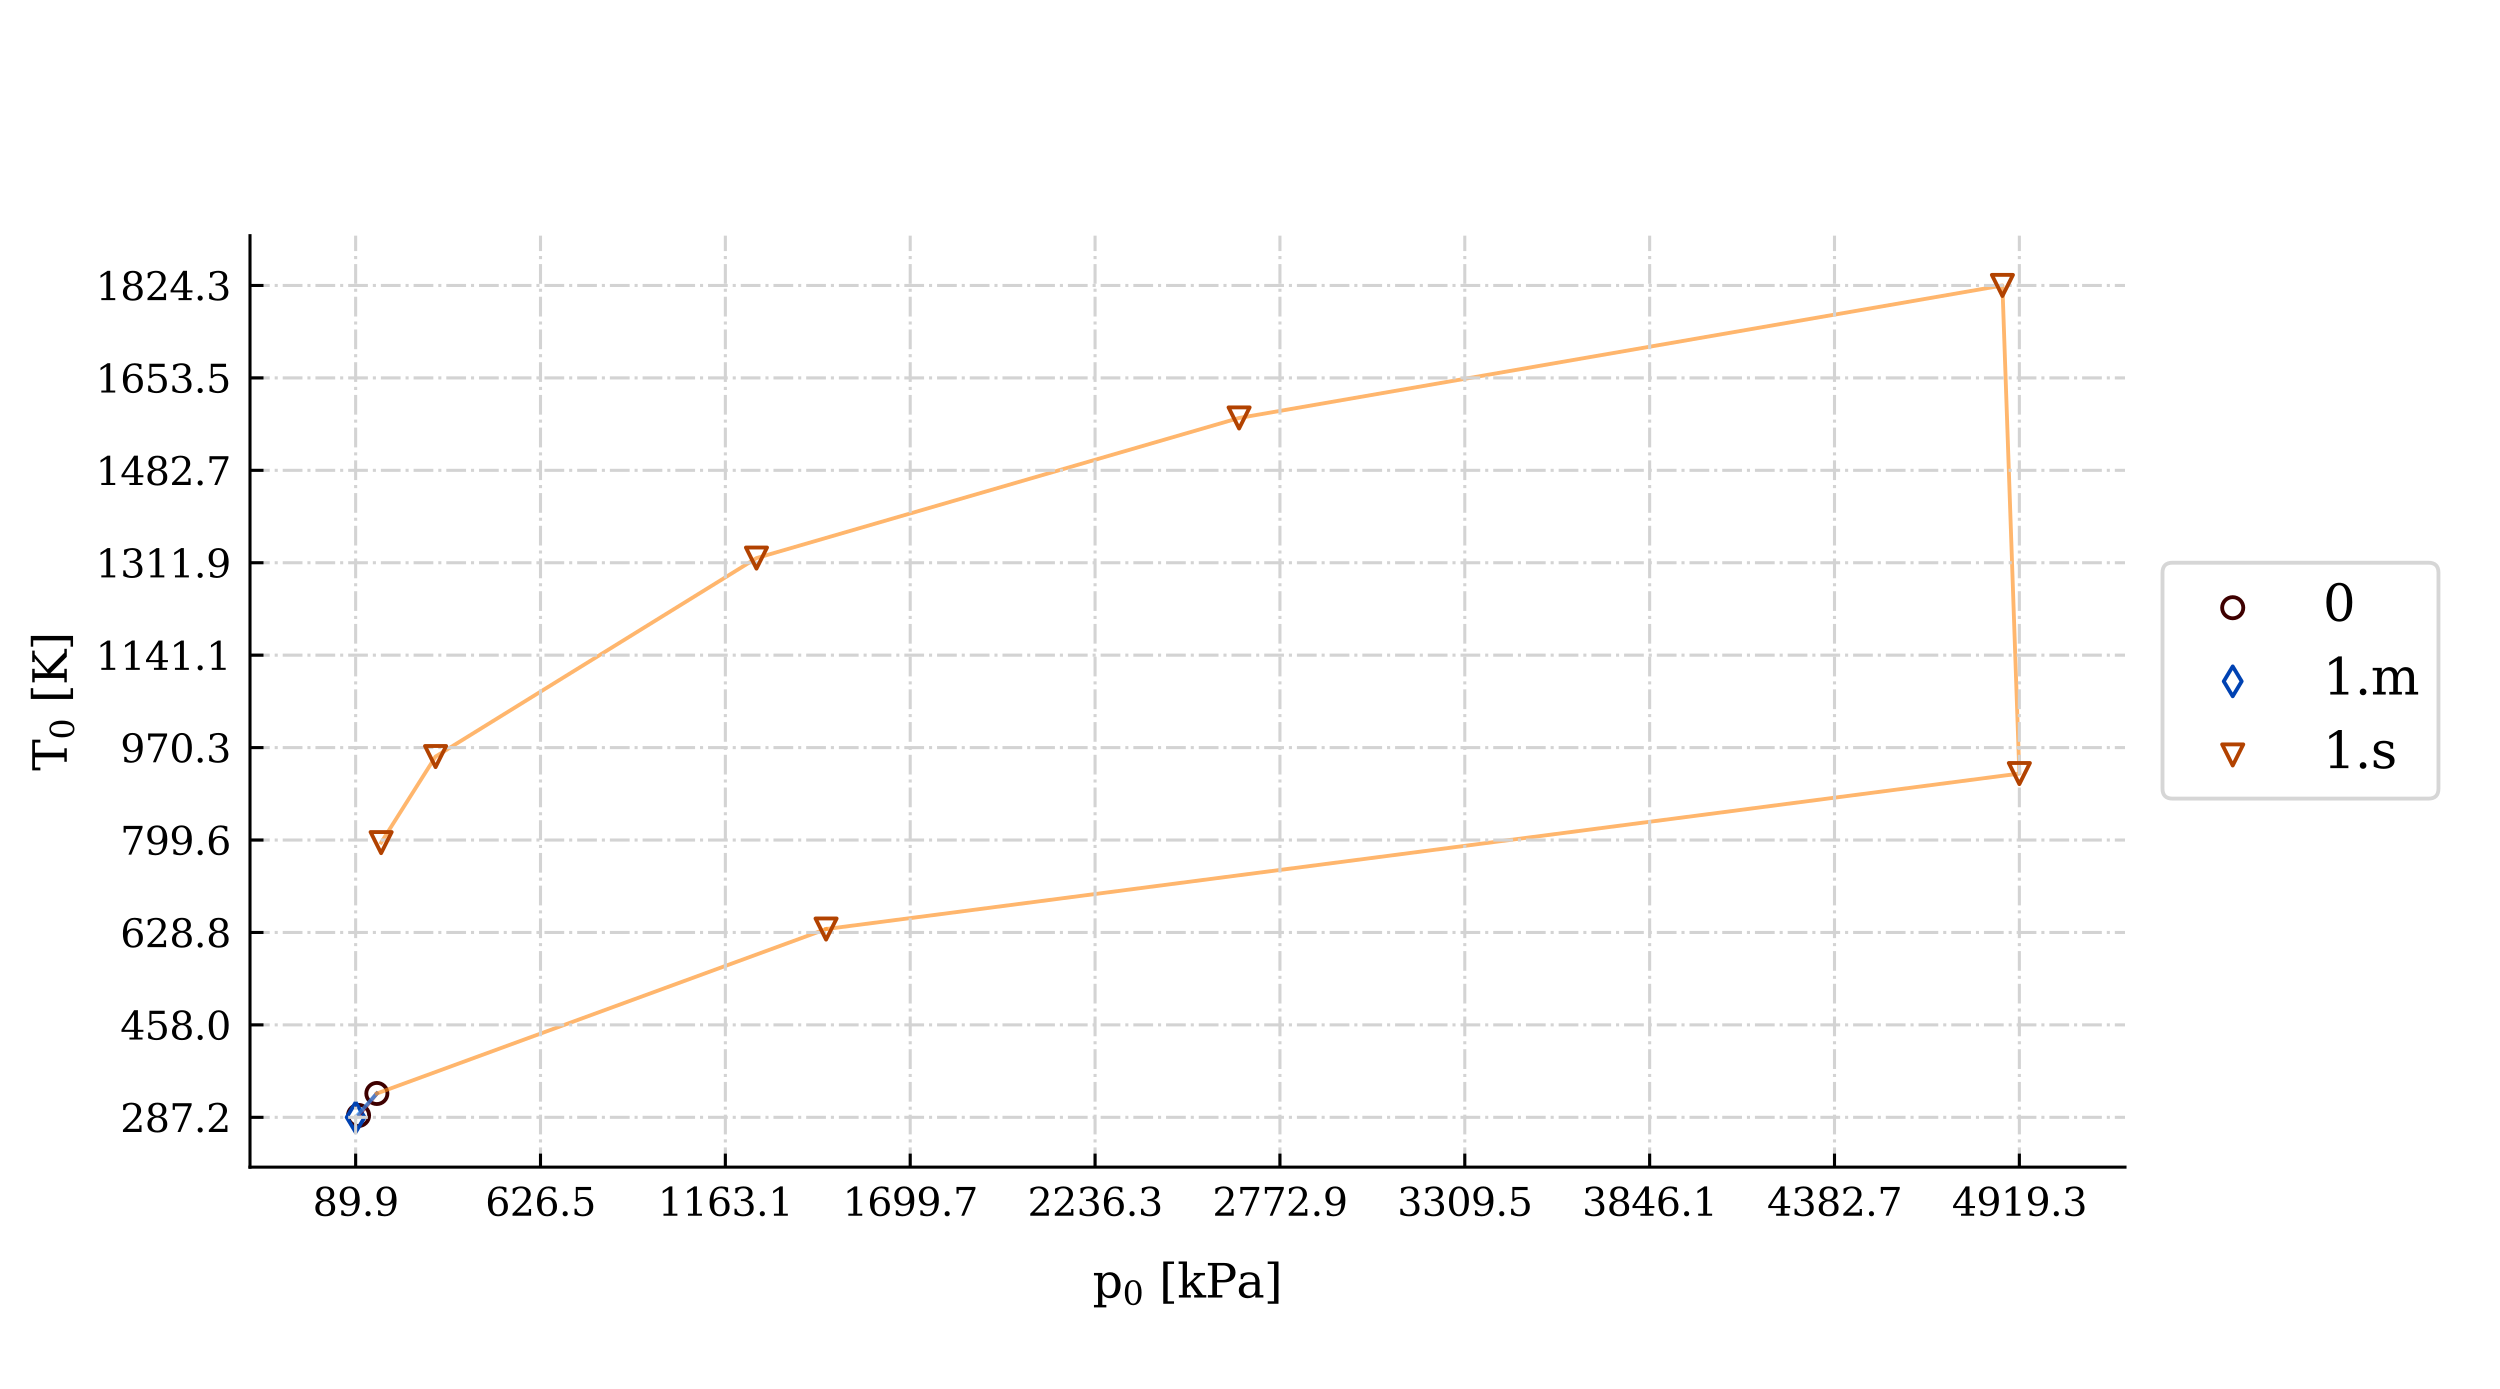 <?xml version="1.0" encoding="utf-8" standalone="no"?>
<!DOCTYPE svg PUBLIC "-//W3C//DTD SVG 1.1//EN"
  "http://www.w3.org/Graphics/SVG/1.1/DTD/svg11.dtd">
<svg height="360pt" version="1.1" viewBox="0 0 648 360" width="648pt" xmlns="http://www.w3.org/2000/svg" xmlns:xlink="http://www.w3.org/1999/xlink">
 <defs>
  <style type="text/css">*{stroke-linecap:butt;stroke-linejoin:round;}</style>
 </defs>
 <g id="figure_1">
  <g id="patch_1">
   <path d="M 0 360 
L 648 360 
L 648 0 
L 0 0 
z
" style="fill:#ffffff;"/>
  </g>
  <g id="axes_1">
   <g id="patch_2">
    <path d="M 64.8 302.52 
L 550.8 302.52 
L 550.8 61.08 
L 64.8 61.08 
z
" style="fill:#ffffff;"/>
   </g>
   <g id="PathCollection_1">
    <defs>
     <path d="M 0 2.739 
C 0.726 2.739 1.423 2.45 1.936 1.936 
C 2.45 1.423 2.739 0.726 2.739 -0 
C 2.739 -0.726 2.45 -1.423 1.936 -1.936 
C 1.423 -2.45 0.726 -2.739 0 -2.739 
C -0.726 -2.739 -1.423 -2.45 -1.936 -1.936 
C -2.45 -1.423 -2.739 -0.726 -2.739 0 
C -2.739 0.726 -2.45 1.423 -1.936 1.936 
C -1.423 2.45 -0.726 2.739 0 2.739 
z
" id="C0_0_9b1dfb772e"/>
    </defs>
    <g clip-path="url(#pfb386e71cc)">
     <use style="fill:none;stroke:#3e0000;" x="92.94" xlink:href="#C0_0_9b1dfb772e" y="289.125"/>
    </g>
    <g clip-path="url(#pfb386e71cc)">
     <use style="fill:none;stroke:#3e0000;" x="97.681" xlink:href="#C0_0_9b1dfb772e" y="283.429"/>
    </g>
   </g>
   <g id="PathCollection_2">
    <path clip-path="url(#pfb386e71cc)" d="M 92.183 293.481 
L 94.507 289.608 
L 92.183 285.735 
L 89.86 289.608 
z
" style="fill:none;stroke:#0042b2;"/>
   </g>
   <g id="PathCollection_3">
    <defs>
     <path id="m4a2a1ed53f" style="stroke:#0042b2;stroke-width:1.5;"/>
    </defs>
    <g clip-path="url(#pfb386e71cc)">
     <use style="fill:#0042b2;stroke:#0042b2;stroke-width:1.5;" x="97.681" xlink:href="#m4a2a1ed53f" y="283.429"/>
     <use style="fill:#0042b2;stroke:#0042b2;stroke-width:1.5;" x="92.183" xlink:href="#m4a2a1ed53f" y="289.608"/>
    </g>
   </g>
   <g id="line2d_1">
    <path clip-path="url(#pfb386e71cc)" d="M 92.94 289.125 
L 97.681 283.429 
" style="fill:none;stroke:#8b0000;stroke-linecap:square;stroke-opacity:0.65;"/>
   </g>
   <g id="line2d_2">
    <path clip-path="url(#pfb386e71cc)" d="M 92.183 289.608 
" style="fill:none;stroke:#1f8fff;stroke-linecap:square;stroke-opacity:0.65;"/>
   </g>
   <g id="line2d_3">
    <path clip-path="url(#pfb386e71cc)" d="M 97.681 283.429 
L 92.183 289.608 
" style="fill:none;stroke:#1f8fff;stroke-linecap:square;stroke-opacity:0.65;"/>
   </g>
   <g id="line2d_4">
    <path clip-path="url(#pfb386e71cc)" d="M 214.116 240.811 
L 523.417 200.51 
L 519.024 73.992 
L 321.171 108.336 
L 196.077 144.656 
L 112.897 196.104 
L 98.788 218.403 
" style="fill:none;stroke:#ff8f1f;stroke-linecap:square;stroke-opacity:0.65;"/>
   </g>
   <g id="line2d_5">
    <path clip-path="url(#pfb386e71cc)" d="M 97.681 283.429 
L 214.116 240.811 
" style="fill:none;stroke:#ff8f1f;stroke-linecap:square;stroke-opacity:0.65;"/>
   </g>
   <g id="matplotlib.axis_1">
    <g id="xtick_1">
     <g id="line2d_6">
      <path clip-path="url(#pfb386e71cc)" d="M 523.417 302.52 
L 523.417 61.08 
" style="fill:none;stroke:#d3d3d3;stroke-dasharray:5.12,1.28,0.8,1.28;stroke-dashoffset:0;stroke-width:0.8;"/>
     </g>
     <g id="line2d_7">
      <defs>
       <path d="M 0 0 
L 0 -3.5 
" id="m78b2238eef" style="stroke:#000000;stroke-width:0.8;"/>
      </defs>
      <g>
       <use style="stroke:#000000;stroke-width:0.8;" x="523.417" xlink:href="#m78b2238eef" y="302.52"/>
      </g>
     </g>
     <g id="text_1">
      <!-- 4919.3 -->
      <g transform="translate(505.921 315.118)scale(0.1 -0.1)">
       <defs>
        <path d="M 2234 1581 
L 2234 4063 
L 641 1581 
L 2234 1581 
z
M 3609 0 
L 1484 0 
L 1484 331 
L 2234 331 
L 2234 1247 
L 197 1247 
L 197 1588 
L 2241 4750 
L 2859 4750 
L 2859 1581 
L 3750 1581 
L 3750 1247 
L 2859 1247 
L 2859 331 
L 3609 331 
L 3609 0 
z
" id="DejaVuSerif-34" transform="scale(0.016)"/>
        <path d="M 2994 2091 
Q 2784 1856 2512 1740 
Q 2241 1625 1900 1625 
Q 1206 1625 804 2044 
Q 403 2463 403 3188 
Q 403 3897 839 4323 
Q 1275 4750 2003 4750 
Q 2794 4750 3217 4161 
Q 3641 3572 3641 2478 
Q 3641 1253 3137 581 
Q 2634 -91 1722 -91 
Q 1475 -91 1203 -44 
Q 931 3 647 97 
L 647 872 
L 997 872 
Q 1038 556 1241 387 
Q 1444 219 1784 219 
Q 2391 219 2687 676 
Q 2984 1134 2994 2091 
z
M 1978 4441 
Q 1534 4441 1298 4117 
Q 1063 3794 1063 3188 
Q 1063 2581 1298 2256 
Q 1534 1931 1978 1931 
Q 2422 1931 2658 2245 
Q 2894 2559 2894 3150 
Q 2894 3772 2656 4106 
Q 2419 4441 1978 4441 
z
" id="DejaVuSerif-39" transform="scale(0.016)"/>
        <path d="M 909 0 
L 909 331 
L 1722 331 
L 1722 4213 
L 781 3603 
L 781 4013 
L 1919 4750 
L 2350 4750 
L 2350 331 
L 3163 331 
L 3163 0 
L 909 0 
z
" id="DejaVuSerif-31" transform="scale(0.016)"/>
        <path d="M 603 325 
Q 603 500 722 622 
Q 841 744 1019 744 
Q 1191 744 1312 622 
Q 1434 500 1434 325 
Q 1434 153 1312 31 
Q 1191 -91 1019 -91 
Q 841 -91 722 29 
Q 603 150 603 325 
z
" id="DejaVuSerif-2e" transform="scale(0.016)"/>
        <path d="M 622 4469 
Q 988 4606 1323 4678 
Q 1659 4750 1953 4750 
Q 2638 4750 3022 4454 
Q 3406 4159 3406 3634 
Q 3406 3213 3140 2930 
Q 2875 2647 2388 2547 
Q 2963 2466 3280 2130 
Q 3597 1794 3597 1259 
Q 3597 606 3158 257 
Q 2719 -91 1894 -91 
Q 1528 -91 1179 -12 
Q 831 66 488 225 
L 488 1131 
L 838 1131 
Q 869 681 1141 450 
Q 1413 219 1906 219 
Q 2384 219 2661 495 
Q 2938 772 2938 1253 
Q 2938 1803 2653 2086 
Q 2369 2369 1819 2369 
L 1522 2369 
L 1522 2688 
L 1678 2688 
Q 2225 2688 2498 2914 
Q 2772 3141 2772 3597 
Q 2772 4006 2547 4223 
Q 2322 4441 1900 4441 
Q 1478 4441 1245 4241 
Q 1013 4041 972 3647 
L 622 3647 
L 622 4469 
z
" id="DejaVuSerif-33" transform="scale(0.016)"/>
       </defs>
       <use xlink:href="#DejaVuSerif-34"/>
       <use x="63.623" xlink:href="#DejaVuSerif-39"/>
       <use x="127.246" xlink:href="#DejaVuSerif-31"/>
       <use x="190.869" xlink:href="#DejaVuSerif-39"/>
       <use x="254.492" xlink:href="#DejaVuSerif-2e"/>
       <use x="286.279" xlink:href="#DejaVuSerif-33"/>
      </g>
     </g>
    </g>
    <g id="xtick_2">
     <g id="line2d_8">
      <path clip-path="url(#pfb386e71cc)" d="M 475.502 302.52 
L 475.502 61.08 
" style="fill:none;stroke:#d3d3d3;stroke-dasharray:5.12,1.28,0.8,1.28;stroke-dashoffset:0;stroke-width:0.8;"/>
     </g>
     <g id="line2d_9">
      <g>
       <use style="stroke:#000000;stroke-width:0.8;" x="475.502" xlink:href="#m78b2238eef" y="302.52"/>
      </g>
     </g>
     <g id="text_2">
      <!-- 4382.7 -->
      <g transform="translate(458.006 315.118)scale(0.1 -0.1)">
       <defs>
        <path d="M 2981 1275 
Q 2981 1775 2732 2051 
Q 2484 2328 2034 2328 
Q 1584 2328 1336 2051 
Q 1088 1775 1088 1275 
Q 1088 772 1336 495 
Q 1584 219 2034 219 
Q 2484 219 2732 495 
Q 2981 772 2981 1275 
z
M 2853 3541 
Q 2853 3966 2637 4203 
Q 2422 4441 2034 4441 
Q 1650 4441 1433 4203 
Q 1216 3966 1216 3541 
Q 1216 3113 1433 2875 
Q 1650 2638 2034 2638 
Q 2422 2638 2637 2875 
Q 2853 3113 2853 3541 
z
M 2516 2484 
Q 3047 2413 3344 2092 
Q 3641 1772 3641 1275 
Q 3641 619 3225 264 
Q 2809 -91 2034 -91 
Q 1263 -91 845 264 
Q 428 619 428 1275 
Q 428 1772 725 2092 
Q 1022 2413 1556 2484 
Q 1084 2569 832 2842 
Q 581 3116 581 3541 
Q 581 4103 968 4426 
Q 1356 4750 2034 4750 
Q 2713 4750 3100 4426 
Q 3488 4103 3488 3541 
Q 3488 3116 3236 2842 
Q 2984 2569 2516 2484 
z
" id="DejaVuSerif-38" transform="scale(0.016)"/>
        <path d="M 819 3553 
L 469 3553 
L 469 4384 
Q 803 4563 1142 4656 
Q 1481 4750 1806 4750 
Q 2534 4750 2956 4397 
Q 3378 4044 3378 3438 
Q 3378 2753 2422 1800 
Q 2347 1728 2309 1691 
L 1131 513 
L 3078 513 
L 3078 1088 
L 3444 1088 
L 3444 0 
L 434 0 
L 434 341 
L 1850 1753 
Q 2319 2222 2519 2614 
Q 2719 3006 2719 3438 
Q 2719 3909 2473 4175 
Q 2228 4441 1797 4441 
Q 1350 4441 1106 4219 
Q 863 3997 819 3553 
z
" id="DejaVuSerif-32" transform="scale(0.016)"/>
        <path d="M 3609 4347 
L 1784 0 
L 1319 0 
L 3059 4153 
L 903 4153 
L 903 3578 
L 538 3578 
L 538 4666 
L 3609 4666 
L 3609 4347 
z
" id="DejaVuSerif-37" transform="scale(0.016)"/>
       </defs>
       <use xlink:href="#DejaVuSerif-34"/>
       <use x="63.623" xlink:href="#DejaVuSerif-33"/>
       <use x="127.246" xlink:href="#DejaVuSerif-38"/>
       <use x="190.869" xlink:href="#DejaVuSerif-32"/>
       <use x="254.492" xlink:href="#DejaVuSerif-2e"/>
       <use x="286.279" xlink:href="#DejaVuSerif-37"/>
      </g>
     </g>
    </g>
    <g id="xtick_3">
     <g id="line2d_10">
      <path clip-path="url(#pfb386e71cc)" d="M 427.587 302.52 
L 427.587 61.08 
" style="fill:none;stroke:#d3d3d3;stroke-dasharray:5.12,1.28,0.8,1.28;stroke-dashoffset:0;stroke-width:0.8;"/>
     </g>
     <g id="line2d_11">
      <g>
       <use style="stroke:#000000;stroke-width:0.8;" x="427.587" xlink:href="#m78b2238eef" y="302.52"/>
      </g>
     </g>
     <g id="text_3">
      <!-- 3846.1 -->
      <g transform="translate(410.092 315.118)scale(0.1 -0.1)">
       <defs>
        <path d="M 2094 219 
Q 2534 219 2771 542 
Q 3009 866 3009 1472 
Q 3009 2078 2771 2401 
Q 2534 2725 2094 2725 
Q 1647 2725 1412 2412 
Q 1178 2100 1178 1509 
Q 1178 888 1415 553 
Q 1653 219 2094 219 
z
M 1075 2569 
Q 1288 2803 1556 2918 
Q 1825 3034 2163 3034 
Q 2859 3034 3264 2615 
Q 3669 2197 3669 1472 
Q 3669 763 3233 336 
Q 2797 -91 2069 -91 
Q 1278 -91 853 498 
Q 428 1088 428 2181 
Q 428 3406 931 4078 
Q 1434 4750 2350 4750 
Q 2597 4750 2869 4703 
Q 3141 4656 3425 4563 
L 3425 3794 
L 3072 3794 
Q 3034 4109 2831 4275 
Q 2628 4441 2284 4441 
Q 1678 4441 1381 3981 
Q 1084 3522 1075 2569 
z
" id="DejaVuSerif-36" transform="scale(0.016)"/>
       </defs>
       <use xlink:href="#DejaVuSerif-33"/>
       <use x="63.623" xlink:href="#DejaVuSerif-38"/>
       <use x="127.246" xlink:href="#DejaVuSerif-34"/>
       <use x="190.869" xlink:href="#DejaVuSerif-36"/>
       <use x="254.492" xlink:href="#DejaVuSerif-2e"/>
       <use x="286.279" xlink:href="#DejaVuSerif-31"/>
      </g>
     </g>
    </g>
    <g id="xtick_4">
     <g id="line2d_12">
      <path clip-path="url(#pfb386e71cc)" d="M 379.672 302.52 
L 379.672 61.08 
" style="fill:none;stroke:#d3d3d3;stroke-dasharray:5.12,1.28,0.8,1.28;stroke-dashoffset:0;stroke-width:0.8;"/>
     </g>
     <g id="line2d_13">
      <g>
       <use style="stroke:#000000;stroke-width:0.8;" x="379.672" xlink:href="#m78b2238eef" y="302.52"/>
      </g>
     </g>
     <g id="text_4">
      <!-- 3309.5 -->
      <g transform="translate(362.177 315.118)scale(0.1 -0.1)">
       <defs>
        <path d="M 2034 219 
Q 2513 219 2750 744 
Q 2988 1269 2988 2328 
Q 2988 3391 2750 3916 
Q 2513 4441 2034 4441 
Q 1556 4441 1318 3916 
Q 1081 3391 1081 2328 
Q 1081 1269 1318 744 
Q 1556 219 2034 219 
z
M 2034 -91 
Q 1275 -91 848 546 
Q 422 1184 422 2328 
Q 422 3475 848 4112 
Q 1275 4750 2034 4750 
Q 2797 4750 3222 4112 
Q 3647 3475 3647 2328 
Q 3647 1184 3222 546 
Q 2797 -91 2034 -91 
z
" id="DejaVuSerif-30" transform="scale(0.016)"/>
        <path d="M 3219 4666 
L 3219 4153 
L 1081 4153 
L 1081 2816 
Q 1244 2928 1461 2984 
Q 1678 3041 1947 3041 
Q 2703 3041 3140 2622 
Q 3578 2203 3578 1478 
Q 3578 738 3136 323 
Q 2694 -91 1894 -91 
Q 1572 -91 1234 -12 
Q 897 66 544 225 
L 544 1131 
L 897 1131 
Q 925 688 1179 453 
Q 1434 219 1894 219 
Q 2388 219 2653 544 
Q 2919 869 2919 1478 
Q 2919 2084 2655 2407 
Q 2391 2731 1894 2731 
Q 1613 2731 1398 2631 
Q 1184 2531 1019 2322 
L 750 2322 
L 750 4666 
L 3219 4666 
z
" id="DejaVuSerif-35" transform="scale(0.016)"/>
       </defs>
       <use xlink:href="#DejaVuSerif-33"/>
       <use x="63.623" xlink:href="#DejaVuSerif-33"/>
       <use x="127.246" xlink:href="#DejaVuSerif-30"/>
       <use x="190.869" xlink:href="#DejaVuSerif-39"/>
       <use x="254.492" xlink:href="#DejaVuSerif-2e"/>
       <use x="286.279" xlink:href="#DejaVuSerif-35"/>
      </g>
     </g>
    </g>
    <g id="xtick_5">
     <g id="line2d_14">
      <path clip-path="url(#pfb386e71cc)" d="M 331.757 302.52 
L 331.757 61.08 
" style="fill:none;stroke:#d3d3d3;stroke-dasharray:5.12,1.28,0.8,1.28;stroke-dashoffset:0;stroke-width:0.8;"/>
     </g>
     <g id="line2d_15">
      <g>
       <use style="stroke:#000000;stroke-width:0.8;" x="331.757" xlink:href="#m78b2238eef" y="302.52"/>
      </g>
     </g>
     <g id="text_5">
      <!-- 2772.9 -->
      <g transform="translate(314.262 315.118)scale(0.1 -0.1)">
       <use xlink:href="#DejaVuSerif-32"/>
       <use x="63.623" xlink:href="#DejaVuSerif-37"/>
       <use x="127.246" xlink:href="#DejaVuSerif-37"/>
       <use x="190.869" xlink:href="#DejaVuSerif-32"/>
       <use x="254.492" xlink:href="#DejaVuSerif-2e"/>
       <use x="286.279" xlink:href="#DejaVuSerif-39"/>
      </g>
     </g>
    </g>
    <g id="xtick_6">
     <g id="line2d_16">
      <path clip-path="url(#pfb386e71cc)" d="M 283.843 302.52 
L 283.843 61.08 
" style="fill:none;stroke:#d3d3d3;stroke-dasharray:5.12,1.28,0.8,1.28;stroke-dashoffset:0;stroke-width:0.8;"/>
     </g>
     <g id="line2d_17">
      <g>
       <use style="stroke:#000000;stroke-width:0.8;" x="283.843" xlink:href="#m78b2238eef" y="302.52"/>
      </g>
     </g>
     <g id="text_6">
      <!-- 2236.3 -->
      <g transform="translate(266.347 315.118)scale(0.1 -0.1)">
       <use xlink:href="#DejaVuSerif-32"/>
       <use x="63.623" xlink:href="#DejaVuSerif-32"/>
       <use x="127.246" xlink:href="#DejaVuSerif-33"/>
       <use x="190.869" xlink:href="#DejaVuSerif-36"/>
       <use x="254.492" xlink:href="#DejaVuSerif-2e"/>
       <use x="286.279" xlink:href="#DejaVuSerif-33"/>
      </g>
     </g>
    </g>
    <g id="xtick_7">
     <g id="line2d_18">
      <path clip-path="url(#pfb386e71cc)" d="M 235.928 302.52 
L 235.928 61.08 
" style="fill:none;stroke:#d3d3d3;stroke-dasharray:5.12,1.28,0.8,1.28;stroke-dashoffset:0;stroke-width:0.8;"/>
     </g>
     <g id="line2d_19">
      <g>
       <use style="stroke:#000000;stroke-width:0.8;" x="235.928" xlink:href="#m78b2238eef" y="302.52"/>
      </g>
     </g>
     <g id="text_7">
      <!-- 1699.7 -->
      <g transform="translate(218.432 315.118)scale(0.1 -0.1)">
       <use xlink:href="#DejaVuSerif-31"/>
       <use x="63.623" xlink:href="#DejaVuSerif-36"/>
       <use x="127.246" xlink:href="#DejaVuSerif-39"/>
       <use x="190.869" xlink:href="#DejaVuSerif-39"/>
       <use x="254.492" xlink:href="#DejaVuSerif-2e"/>
       <use x="286.279" xlink:href="#DejaVuSerif-37"/>
      </g>
     </g>
    </g>
    <g id="xtick_8">
     <g id="line2d_20">
      <path clip-path="url(#pfb386e71cc)" d="M 188.013 302.52 
L 188.013 61.08 
" style="fill:none;stroke:#d3d3d3;stroke-dasharray:5.12,1.28,0.8,1.28;stroke-dashoffset:0;stroke-width:0.8;"/>
     </g>
     <g id="line2d_21">
      <g>
       <use style="stroke:#000000;stroke-width:0.8;" x="188.013" xlink:href="#m78b2238eef" y="302.52"/>
      </g>
     </g>
     <g id="text_8">
      <!-- 1163.1 -->
      <g transform="translate(170.518 315.118)scale(0.1 -0.1)">
       <use xlink:href="#DejaVuSerif-31"/>
       <use x="63.623" xlink:href="#DejaVuSerif-31"/>
       <use x="127.246" xlink:href="#DejaVuSerif-36"/>
       <use x="190.869" xlink:href="#DejaVuSerif-33"/>
       <use x="254.492" xlink:href="#DejaVuSerif-2e"/>
       <use x="286.279" xlink:href="#DejaVuSerif-31"/>
      </g>
     </g>
    </g>
    <g id="xtick_9">
     <g id="line2d_22">
      <path clip-path="url(#pfb386e71cc)" d="M 140.098 302.52 
L 140.098 61.08 
" style="fill:none;stroke:#d3d3d3;stroke-dasharray:5.12,1.28,0.8,1.28;stroke-dashoffset:0;stroke-width:0.8;"/>
     </g>
     <g id="line2d_23">
      <g>
       <use style="stroke:#000000;stroke-width:0.8;" x="140.098" xlink:href="#m78b2238eef" y="302.52"/>
      </g>
     </g>
     <g id="text_9">
      <!-- 626.5 -->
      <g transform="translate(125.784 315.118)scale(0.1 -0.1)">
       <use xlink:href="#DejaVuSerif-36"/>
       <use x="63.623" xlink:href="#DejaVuSerif-32"/>
       <use x="127.246" xlink:href="#DejaVuSerif-36"/>
       <use x="190.869" xlink:href="#DejaVuSerif-2e"/>
       <use x="222.656" xlink:href="#DejaVuSerif-35"/>
      </g>
     </g>
    </g>
    <g id="xtick_10">
     <g id="line2d_24">
      <path clip-path="url(#pfb386e71cc)" d="M 92.183 302.52 
L 92.183 61.08 
" style="fill:none;stroke:#d3d3d3;stroke-dasharray:5.12,1.28,0.8,1.28;stroke-dashoffset:0;stroke-width:0.8;"/>
     </g>
     <g id="line2d_25">
      <g>
       <use style="stroke:#000000;stroke-width:0.8;" x="92.183" xlink:href="#m78b2238eef" y="302.52"/>
      </g>
     </g>
     <g id="text_10">
      <!-- 89.9 -->
      <g transform="translate(81.051 315.118)scale(0.1 -0.1)">
       <use xlink:href="#DejaVuSerif-38"/>
       <use x="63.623" xlink:href="#DejaVuSerif-39"/>
       <use x="127.246" xlink:href="#DejaVuSerif-2e"/>
       <use x="159.033" xlink:href="#DejaVuSerif-39"/>
      </g>
     </g>
    </g>
    <g id="text_11">
     <!-- p$_0$ [kPa] -->
     <g transform="translate(283.2 336.318)scale(0.12 -0.12)">
      <defs>
       <path d="M 1313 1825 
L 1313 1497 
Q 1313 897 1542 583 
Q 1772 269 2209 269 
Q 2650 269 2876 622 
Q 3103 975 3103 1663 
Q 3103 2353 2876 2703 
Q 2650 3053 2209 3053 
Q 1772 3053 1542 2737 
Q 1313 2422 1313 1825 
z
M 738 2988 
L 184 2988 
L 184 3322 
L 1313 3322 
L 1313 2803 
Q 1481 3116 1742 3264 
Q 2003 3413 2388 3413 
Q 3000 3413 3387 2928 
Q 3775 2444 3775 1663 
Q 3775 881 3387 395 
Q 3000 -91 2388 -91 
Q 2003 -91 1742 57 
Q 1481 206 1313 519 
L 1313 -997 
L 1856 -997 
L 1856 -1331 
L 184 -1331 
L 184 -997 
L 738 -997 
L 738 2988 
z
" id="DejaVuSerif-70" transform="scale(0.016)"/>
       <path id="DejaVuSerif-20" transform="scale(0.016)"/>
       <path d="M 550 4863 
L 2003 4863 
L 2003 4531 
L 1147 4531 
L 1147 -513 
L 2003 -513 
L 2003 -844 
L 550 -844 
L 550 4863 
z
" id="DejaVuSerif-5b" transform="scale(0.016)"/>
       <path d="M 1831 0 
L 219 0 
L 219 331 
L 738 331 
L 738 4531 
L 184 4531 
L 184 4863 
L 1313 4863 
L 1313 1697 
L 2713 2988 
L 2234 2988 
L 2234 3322 
L 3738 3322 
L 3738 2988 
L 3169 2988 
L 2181 2075 
L 3444 331 
L 3922 331 
L 3922 0 
L 2284 0 
L 2284 331 
L 2759 331 
L 1766 1697 
L 1313 1275 
L 1313 331 
L 1831 331 
L 1831 0 
z
" id="DejaVuSerif-6b" transform="scale(0.016)"/>
       <path d="M 1581 2375 
L 2406 2375 
Q 2872 2375 3115 2626 
Q 3359 2878 3359 3353 
Q 3359 3831 3115 4081 
Q 2872 4331 2406 4331 
L 1581 4331 
L 1581 2375 
z
M 353 0 
L 353 331 
L 947 331 
L 947 4331 
L 353 4331 
L 353 4666 
L 2559 4666 
Q 3259 4666 3668 4311 
Q 4078 3956 4078 3353 
Q 4078 2753 3668 2397 
Q 3259 2041 2559 2041 
L 1581 2041 
L 1581 331 
L 2303 331 
L 2303 0 
L 353 0 
z
" id="DejaVuSerif-50" transform="scale(0.016)"/>
       <path d="M 2547 1044 
L 2547 1747 
L 1806 1747 
Q 1378 1747 1168 1562 
Q 959 1378 959 997 
Q 959 650 1171 447 
Q 1384 244 1747 244 
Q 2106 244 2326 466 
Q 2547 688 2547 1044 
z
M 3122 2075 
L 3122 331 
L 3634 331 
L 3634 0 
L 2547 0 
L 2547 359 
Q 2356 128 2106 18 
Q 1856 -91 1522 -91 
Q 969 -91 644 203 
Q 319 497 319 997 
Q 319 1513 691 1797 
Q 1063 2081 1741 2081 
L 2547 2081 
L 2547 2309 
Q 2547 2688 2317 2895 
Q 2088 3103 1672 3103 
Q 1328 3103 1125 2947 
Q 922 2791 872 2484 
L 575 2484 
L 575 3156 
Q 875 3284 1158 3348 
Q 1441 3413 1709 3413 
Q 2400 3413 2761 3070 
Q 3122 2728 3122 2075 
z
" id="DejaVuSerif-61" transform="scale(0.016)"/>
       <path d="M 1947 4863 
L 1947 -844 
L 494 -844 
L 494 -513 
L 1350 -513 
L 1350 4531 
L 494 4531 
L 494 4863 
L 1947 4863 
z
" id="DejaVuSerif-5d" transform="scale(0.016)"/>
      </defs>
      <use transform="translate(0 0.016)" xlink:href="#DejaVuSerif-70"/>
      <use transform="translate(64.922 -15.556)scale(0.7)" xlink:href="#DejaVuSerif-30"/>
      <use transform="translate(112.053 0.016)" xlink:href="#DejaVuSerif-20"/>
      <use transform="translate(143.841 0.016)" xlink:href="#DejaVuSerif-5b"/>
      <use transform="translate(182.854 0.016)" xlink:href="#DejaVuSerif-6b"/>
      <use transform="translate(243.45 0.016)" xlink:href="#DejaVuSerif-50"/>
      <use transform="translate(310.735 0.016)" xlink:href="#DejaVuSerif-61"/>
      <use transform="translate(370.354 0.016)" xlink:href="#DejaVuSerif-5d"/>
     </g>
    </g>
   </g>
   <g id="matplotlib.axis_2">
    <g id="ytick_1">
     <g id="line2d_26">
      <path clip-path="url(#pfb386e71cc)" d="M 64.8 73.992 
L 550.8 73.992 
" style="fill:none;stroke:#d3d3d3;stroke-dasharray:5.12,1.28,0.8,1.28;stroke-dashoffset:0;stroke-width:0.8;"/>
     </g>
     <g id="line2d_27">
      <defs>
       <path d="M 0 0 
L 3.5 0 
" id="m6232fc2597" style="stroke:#000000;stroke-width:0.8;"/>
      </defs>
      <g>
       <use style="stroke:#000000;stroke-width:0.8;" x="64.8" xlink:href="#m6232fc2597" y="73.992"/>
      </g>
     </g>
     <g id="text_12">
      <!-- 1824.3 -->
      <g transform="translate(24.809 77.791)scale(0.1 -0.1)">
       <use xlink:href="#DejaVuSerif-31"/>
       <use x="63.623" xlink:href="#DejaVuSerif-38"/>
       <use x="127.246" xlink:href="#DejaVuSerif-32"/>
       <use x="190.869" xlink:href="#DejaVuSerif-34"/>
       <use x="254.492" xlink:href="#DejaVuSerif-2e"/>
       <use x="286.279" xlink:href="#DejaVuSerif-33"/>
      </g>
     </g>
    </g>
    <g id="ytick_2">
     <g id="line2d_28">
      <path clip-path="url(#pfb386e71cc)" d="M 64.8 97.949 
L 550.8 97.949 
" style="fill:none;stroke:#d3d3d3;stroke-dasharray:5.12,1.28,0.8,1.28;stroke-dashoffset:0;stroke-width:0.8;"/>
     </g>
     <g id="line2d_29">
      <g>
       <use style="stroke:#000000;stroke-width:0.8;" x="64.8" xlink:href="#m6232fc2597" y="97.949"/>
      </g>
     </g>
     <g id="text_13">
      <!-- 1653.5 -->
      <g transform="translate(24.809 101.748)scale(0.1 -0.1)">
       <use xlink:href="#DejaVuSerif-31"/>
       <use x="63.623" xlink:href="#DejaVuSerif-36"/>
       <use x="127.246" xlink:href="#DejaVuSerif-35"/>
       <use x="190.869" xlink:href="#DejaVuSerif-33"/>
       <use x="254.492" xlink:href="#DejaVuSerif-2e"/>
       <use x="286.279" xlink:href="#DejaVuSerif-35"/>
      </g>
     </g>
    </g>
    <g id="ytick_3">
     <g id="line2d_30">
      <path clip-path="url(#pfb386e71cc)" d="M 64.8 121.907 
L 550.8 121.907 
" style="fill:none;stroke:#d3d3d3;stroke-dasharray:5.12,1.28,0.8,1.28;stroke-dashoffset:0;stroke-width:0.8;"/>
     </g>
     <g id="line2d_31">
      <g>
       <use style="stroke:#000000;stroke-width:0.8;" x="64.8" xlink:href="#m6232fc2597" y="121.907"/>
      </g>
     </g>
     <g id="text_14">
      <!-- 1482.7 -->
      <g transform="translate(24.809 125.706)scale(0.1 -0.1)">
       <use xlink:href="#DejaVuSerif-31"/>
       <use x="63.623" xlink:href="#DejaVuSerif-34"/>
       <use x="127.246" xlink:href="#DejaVuSerif-38"/>
       <use x="190.869" xlink:href="#DejaVuSerif-32"/>
       <use x="254.492" xlink:href="#DejaVuSerif-2e"/>
       <use x="286.279" xlink:href="#DejaVuSerif-37"/>
      </g>
     </g>
    </g>
    <g id="ytick_4">
     <g id="line2d_32">
      <path clip-path="url(#pfb386e71cc)" d="M 64.8 145.864 
L 550.8 145.864 
" style="fill:none;stroke:#d3d3d3;stroke-dasharray:5.12,1.28,0.8,1.28;stroke-dashoffset:0;stroke-width:0.8;"/>
     </g>
     <g id="line2d_33">
      <g>
       <use style="stroke:#000000;stroke-width:0.8;" x="64.8" xlink:href="#m6232fc2597" y="145.864"/>
      </g>
     </g>
     <g id="text_15">
      <!-- 1311.9 -->
      <g transform="translate(24.809 149.663)scale(0.1 -0.1)">
       <use xlink:href="#DejaVuSerif-31"/>
       <use x="63.623" xlink:href="#DejaVuSerif-33"/>
       <use x="127.246" xlink:href="#DejaVuSerif-31"/>
       <use x="190.869" xlink:href="#DejaVuSerif-31"/>
       <use x="254.492" xlink:href="#DejaVuSerif-2e"/>
       <use x="286.279" xlink:href="#DejaVuSerif-39"/>
      </g>
     </g>
    </g>
    <g id="ytick_5">
     <g id="line2d_34">
      <path clip-path="url(#pfb386e71cc)" d="M 64.8 169.821 
L 550.8 169.821 
" style="fill:none;stroke:#d3d3d3;stroke-dasharray:5.12,1.28,0.8,1.28;stroke-dashoffset:0;stroke-width:0.8;"/>
     </g>
     <g id="line2d_35">
      <g>
       <use style="stroke:#000000;stroke-width:0.8;" x="64.8" xlink:href="#m6232fc2597" y="169.821"/>
      </g>
     </g>
     <g id="text_16">
      <!-- 1141.1 -->
      <g transform="translate(24.809 173.621)scale(0.1 -0.1)">
       <use xlink:href="#DejaVuSerif-31"/>
       <use x="63.623" xlink:href="#DejaVuSerif-31"/>
       <use x="127.246" xlink:href="#DejaVuSerif-34"/>
       <use x="190.869" xlink:href="#DejaVuSerif-31"/>
       <use x="254.492" xlink:href="#DejaVuSerif-2e"/>
       <use x="286.279" xlink:href="#DejaVuSerif-31"/>
      </g>
     </g>
    </g>
    <g id="ytick_6">
     <g id="line2d_36">
      <path clip-path="url(#pfb386e71cc)" d="M 64.8 193.779 
L 550.8 193.779 
" style="fill:none;stroke:#d3d3d3;stroke-dasharray:5.12,1.28,0.8,1.28;stroke-dashoffset:0;stroke-width:0.8;"/>
     </g>
     <g id="line2d_37">
      <g>
       <use style="stroke:#000000;stroke-width:0.8;" x="64.8" xlink:href="#m6232fc2597" y="193.779"/>
      </g>
     </g>
     <g id="text_17">
      <!-- 970.3 -->
      <g transform="translate(31.172 197.578)scale(0.1 -0.1)">
       <use xlink:href="#DejaVuSerif-39"/>
       <use x="63.623" xlink:href="#DejaVuSerif-37"/>
       <use x="127.246" xlink:href="#DejaVuSerif-30"/>
       <use x="190.869" xlink:href="#DejaVuSerif-2e"/>
       <use x="222.656" xlink:href="#DejaVuSerif-33"/>
      </g>
     </g>
    </g>
    <g id="ytick_7">
     <g id="line2d_38">
      <path clip-path="url(#pfb386e71cc)" d="M 64.8 217.736 
L 550.8 217.736 
" style="fill:none;stroke:#d3d3d3;stroke-dasharray:5.12,1.28,0.8,1.28;stroke-dashoffset:0;stroke-width:0.8;"/>
     </g>
     <g id="line2d_39">
      <g>
       <use style="stroke:#000000;stroke-width:0.8;" x="64.8" xlink:href="#m6232fc2597" y="217.736"/>
      </g>
     </g>
     <g id="text_18">
      <!-- 799.6 -->
      <g transform="translate(31.172 221.535)scale(0.1 -0.1)">
       <use xlink:href="#DejaVuSerif-37"/>
       <use x="63.623" xlink:href="#DejaVuSerif-39"/>
       <use x="127.246" xlink:href="#DejaVuSerif-39"/>
       <use x="190.869" xlink:href="#DejaVuSerif-2e"/>
       <use x="222.656" xlink:href="#DejaVuSerif-36"/>
      </g>
     </g>
    </g>
    <g id="ytick_8">
     <g id="line2d_40">
      <path clip-path="url(#pfb386e71cc)" d="M 64.8 241.693 
L 550.8 241.693 
" style="fill:none;stroke:#d3d3d3;stroke-dasharray:5.12,1.28,0.8,1.28;stroke-dashoffset:0;stroke-width:0.8;"/>
     </g>
     <g id="line2d_41">
      <g>
       <use style="stroke:#000000;stroke-width:0.8;" x="64.8" xlink:href="#m6232fc2597" y="241.693"/>
      </g>
     </g>
     <g id="text_19">
      <!-- 628.8 -->
      <g transform="translate(31.172 245.493)scale(0.1 -0.1)">
       <use xlink:href="#DejaVuSerif-36"/>
       <use x="63.623" xlink:href="#DejaVuSerif-32"/>
       <use x="127.246" xlink:href="#DejaVuSerif-38"/>
       <use x="190.869" xlink:href="#DejaVuSerif-2e"/>
       <use x="222.656" xlink:href="#DejaVuSerif-38"/>
      </g>
     </g>
    </g>
    <g id="ytick_9">
     <g id="line2d_42">
      <path clip-path="url(#pfb386e71cc)" d="M 64.8 265.651 
L 550.8 265.651 
" style="fill:none;stroke:#d3d3d3;stroke-dasharray:5.12,1.28,0.8,1.28;stroke-dashoffset:0;stroke-width:0.8;"/>
     </g>
     <g id="line2d_43">
      <g>
       <use style="stroke:#000000;stroke-width:0.8;" x="64.8" xlink:href="#m6232fc2597" y="265.651"/>
      </g>
     </g>
     <g id="text_20">
      <!-- 458.0 -->
      <g transform="translate(31.172 269.45)scale(0.1 -0.1)">
       <use xlink:href="#DejaVuSerif-34"/>
       <use x="63.623" xlink:href="#DejaVuSerif-35"/>
       <use x="127.246" xlink:href="#DejaVuSerif-38"/>
       <use x="190.869" xlink:href="#DejaVuSerif-2e"/>
       <use x="222.656" xlink:href="#DejaVuSerif-30"/>
      </g>
     </g>
    </g>
    <g id="ytick_10">
     <g id="line2d_44">
      <path clip-path="url(#pfb386e71cc)" d="M 64.8 289.608 
L 550.8 289.608 
" style="fill:none;stroke:#d3d3d3;stroke-dasharray:5.12,1.28,0.8,1.28;stroke-dashoffset:0;stroke-width:0.8;"/>
     </g>
     <g id="line2d_45">
      <g>
       <use style="stroke:#000000;stroke-width:0.8;" x="64.8" xlink:href="#m6232fc2597" y="289.608"/>
      </g>
     </g>
     <g id="text_21">
      <!-- 287.2 -->
      <g transform="translate(31.172 293.408)scale(0.1 -0.1)">
       <use xlink:href="#DejaVuSerif-32"/>
       <use x="63.623" xlink:href="#DejaVuSerif-38"/>
       <use x="127.246" xlink:href="#DejaVuSerif-37"/>
       <use x="190.869" xlink:href="#DejaVuSerif-2e"/>
       <use x="222.656" xlink:href="#DejaVuSerif-32"/>
      </g>
     </g>
    </g>
    <g id="text_22">
     <!-- T$_0$ [K] -->
     <g transform="translate(17.314 199.8)rotate(-90)scale(0.12 -0.12)">
      <defs>
       <path d="M 1222 0 
L 1222 331 
L 1819 331 
L 1819 4294 
L 447 4294 
L 447 3566 
L 63 3566 
L 63 4666 
L 4206 4666 
L 4206 3566 
L 3822 3566 
L 3822 4294 
L 2450 4294 
L 2450 331 
L 3047 331 
L 3047 0 
L 1222 0 
z
" id="DejaVuSerif-54" transform="scale(0.016)"/>
       <path d="M 353 0 
L 353 331 
L 947 331 
L 947 4331 
L 353 4331 
L 353 4666 
L 2175 4666 
L 2175 4331 
L 1581 4331 
L 1581 2566 
L 3591 4331 
L 3084 4331 
L 3084 4666 
L 4634 4666 
L 4634 4331 
L 4109 4331 
L 2106 2572 
L 4347 331 
L 4878 331 
L 4878 0 
L 3794 0 
L 1581 2216 
L 1581 331 
L 2175 331 
L 2175 0 
L 353 0 
z
" id="DejaVuSerif-4b" transform="scale(0.016)"/>
      </defs>
      <use transform="translate(0 0.016)" xlink:href="#DejaVuSerif-54"/>
      <use transform="translate(67.608 -15.556)scale(0.7)" xlink:href="#DejaVuSerif-30"/>
      <use transform="translate(114.739 0.016)" xlink:href="#DejaVuSerif-20"/>
      <use transform="translate(146.526 0.016)" xlink:href="#DejaVuSerif-5b"/>
      <use transform="translate(185.54 0.016)" xlink:href="#DejaVuSerif-4b"/>
      <use transform="translate(260.247 0.016)" xlink:href="#DejaVuSerif-5d"/>
     </g>
    </g>
   </g>
   <g id="PathCollection_4">
    <path clip-path="url(#pfb386e71cc)" d="M 214.116 243.549 
L 216.855 238.072 
L 211.378 238.072 
z
" style="fill:none;stroke:#b24200;"/>
    <path clip-path="url(#pfb386e71cc)" d="M 523.417 203.249 
L 526.155 197.771 
L 520.678 197.771 
z
" style="fill:none;stroke:#b24200;"/>
    <path clip-path="url(#pfb386e71cc)" d="M 519.024 76.73 
L 521.763 71.253 
L 516.285 71.253 
z
" style="fill:none;stroke:#b24200;"/>
    <path clip-path="url(#pfb386e71cc)" d="M 321.171 111.075 
L 323.91 105.598 
L 318.432 105.598 
z
" style="fill:none;stroke:#b24200;"/>
    <path clip-path="url(#pfb386e71cc)" d="M 196.077 147.395 
L 198.816 141.918 
L 193.338 141.918 
z
" style="fill:none;stroke:#b24200;"/>
    <path clip-path="url(#pfb386e71cc)" d="M 112.897 198.843 
L 115.636 193.365 
L 110.159 193.365 
z
" style="fill:none;stroke:#b24200;"/>
    <path clip-path="url(#pfb386e71cc)" d="M 98.788 221.142 
L 101.527 215.665 
L 96.05 215.665 
z
" style="fill:none;stroke:#b24200;"/>
   </g>
   <g id="PathCollection_5">
    <defs>
     <path id="m10da22e6c9" style="stroke:#b24200;stroke-width:1.5;"/>
    </defs>
    <g clip-path="url(#pfb386e71cc)">
     <use style="fill:#b24200;stroke:#b24200;stroke-width:1.5;" x="97.681" xlink:href="#m10da22e6c9" y="283.429"/>
     <use style="fill:#b24200;stroke:#b24200;stroke-width:1.5;" x="214.116" xlink:href="#m10da22e6c9" y="240.811"/>
    </g>
   </g>
   <g id="patch_3">
    <path d="M 64.8 302.52 
L 64.8 61.08 
" style="fill:none;stroke:#000000;stroke-linecap:square;stroke-linejoin:miter;stroke-width:0.8;"/>
   </g>
   <g id="patch_4">
    <path d="M 64.8 302.52 
L 550.8 302.52 
" style="fill:none;stroke:#000000;stroke-linecap:square;stroke-linejoin:miter;stroke-width:0.8;"/>
   </g>
  </g>
  <g id="legend_1">
   <g id="patch_5">
    <path d="M 563.12 207 
L 629.45 207 
Q 632.05 207 632.05 204.4 
L 632.05 148.455 
Q 632.05 145.855 629.45 145.855 
L 563.12 145.855 
Q 560.52 145.855 560.52 148.455 
L 560.52 204.4 
Q 560.52 207 563.12 207 
z
" style="fill:#ffffff;opacity:0.8;stroke:#cccccc;stroke-linejoin:miter;"/>
   </g>
   <g id="PathCollection_6">
    <path d="M 578.72 160.259 
C 579.446 160.259 580.143 159.971 580.656 159.457 
C 581.17 158.944 581.459 158.247 581.459 157.521 
C 581.459 156.794 581.17 156.098 580.656 155.584 
C 580.143 155.071 579.446 154.782 578.72 154.782 
C 577.994 154.782 577.297 155.071 576.784 155.584 
C 576.27 156.098 575.981 156.794 575.981 157.521 
C 575.981 158.247 576.27 158.944 576.784 159.457 
C 577.297 159.971 577.994 160.259 578.72 160.259 
z
" style="fill:none;stroke:#3e0000;"/>
   </g>
   <g id="text_23">
    <!-- 0 -->
    <g transform="translate(602.12 160.933)scale(0.13 -0.13)">
     <use xlink:href="#DejaVuSerif-30"/>
    </g>
   </g>
   <g id="PathCollection_7">
    <path d="M 578.72 180.475 
L 581.044 176.602 
L 578.72 172.729 
L 576.396 176.602 
z
" style="fill:none;stroke:#0042b2;"/>
   </g>
   <g id="text_24">
    <!-- 1.m -->
    <g transform="translate(602.12 180.015)scale(0.13 -0.13)">
     <defs>
      <path d="M 3316 2675 
Q 3481 3041 3739 3227 
Q 3997 3413 4341 3413 
Q 4863 3413 5119 3089 
Q 5375 2766 5375 2113 
L 5375 331 
L 5894 331 
L 5894 0 
L 4300 0 
L 4300 331 
L 4800 331 
L 4800 2047 
Q 4800 2556 4650 2772 
Q 4500 2988 4153 2988 
Q 3769 2988 3567 2697 
Q 3366 2406 3366 1850 
L 3366 331 
L 3866 331 
L 3866 0 
L 2291 0 
L 2291 331 
L 2791 331 
L 2791 2069 
Q 2791 2566 2641 2777 
Q 2491 2988 2144 2988 
Q 1759 2988 1557 2697 
Q 1356 2406 1356 1850 
L 1356 331 
L 1856 331 
L 1856 0 
L 263 0 
L 263 331 
L 781 331 
L 781 2994 
L 231 2994 
L 231 3322 
L 1356 3322 
L 1356 2731 
Q 1516 3063 1762 3238 
Q 2009 3413 2322 3413 
Q 2709 3413 2968 3220 
Q 3228 3028 3316 2675 
z
" id="DejaVuSerif-6d" transform="scale(0.016)"/>
     </defs>
     <use xlink:href="#DejaVuSerif-31"/>
     <use x="63.623" xlink:href="#DejaVuSerif-2e"/>
     <use x="95.41" xlink:href="#DejaVuSerif-6d"/>
    </g>
   </g>
   <g id="PathCollection_8">
    <path d="M 578.72 198.423 
L 581.459 192.945 
L 575.981 192.945 
z
" style="fill:none;stroke:#b24200;"/>
   </g>
   <g id="text_25">
    <!-- 1.s -->
    <g transform="translate(602.12 199.096)scale(0.13 -0.13)">
     <defs>
      <path d="M 359 184 
L 359 959 
L 691 959 
Q 703 588 923 403 
Q 1144 219 1575 219 
Q 1963 219 2166 364 
Q 2369 509 2369 788 
Q 2369 1006 2220 1140 
Q 2072 1275 1594 1428 
L 1178 1569 
Q 750 1706 558 1912 
Q 366 2119 366 2438 
Q 366 2894 700 3153 
Q 1034 3413 1625 3413 
Q 1888 3413 2178 3344 
Q 2469 3275 2778 3144 
L 2778 2419 
L 2447 2419 
Q 2434 2741 2221 2922 
Q 2009 3103 1644 3103 
Q 1281 3103 1095 2975 
Q 909 2847 909 2591 
Q 909 2381 1050 2254 
Q 1191 2128 1613 1997 
L 2069 1856 
Q 2541 1709 2748 1489 
Q 2956 1269 2956 922 
Q 2956 450 2595 179 
Q 2234 -91 1600 -91 
Q 1278 -91 972 -22 
Q 666 47 359 184 
z
" id="DejaVuSerif-73" transform="scale(0.016)"/>
     </defs>
     <use xlink:href="#DejaVuSerif-31"/>
     <use x="63.623" xlink:href="#DejaVuSerif-2e"/>
     <use x="95.41" xlink:href="#DejaVuSerif-73"/>
    </g>
   </g>
  </g>
 </g>
 <defs>
  <clipPath id="pfb386e71cc">
   <rect height="241.44" width="486" x="64.8" y="61.08"/>
  </clipPath>
 </defs>
</svg>
